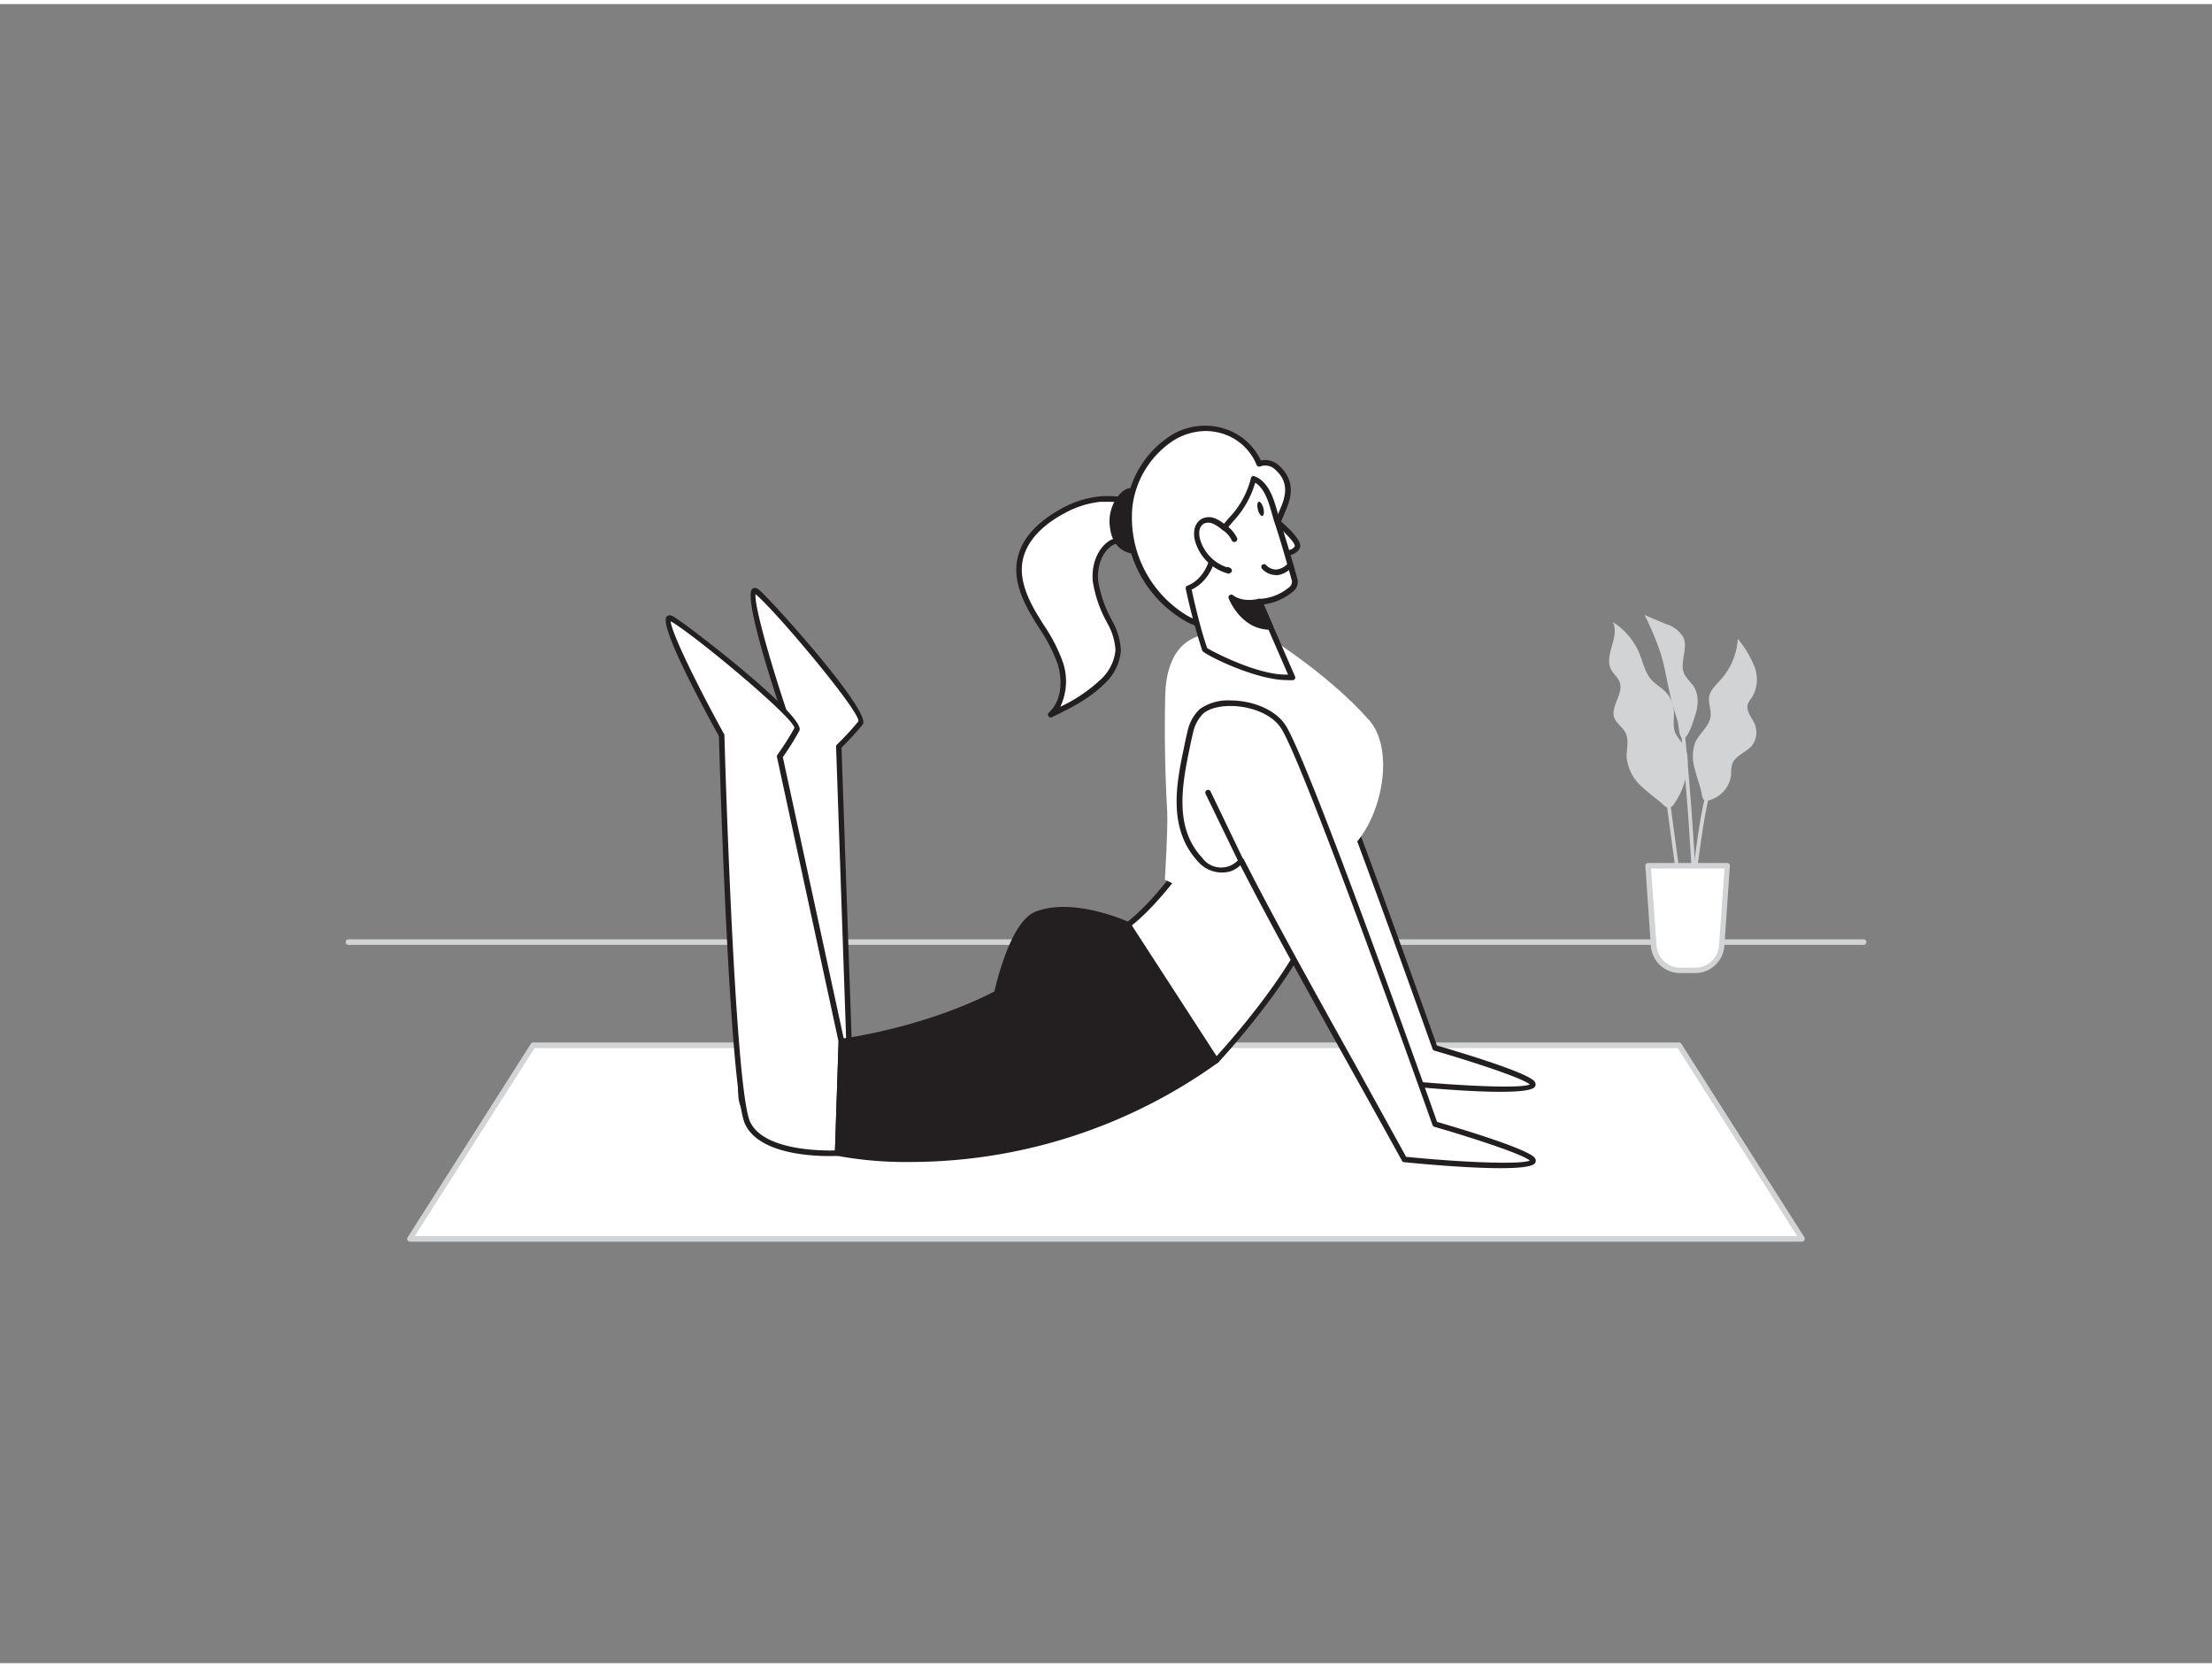 <svg xmlns="http://www.w3.org/2000/svg" viewBox="0 0 400 300" width="406" height="306" class="illustration styles_illustrationTablet__1DWOa"><rect x="0" y="0" width="400" height="300" fill="#808080" stroke="none"/><g id="_325_yoga_position_flatline" data-name="#325_yoga_position_flatline"><path d="M337,170.12H63a.5.5,0,0,1,0-1H337a.5.5,0,0,1,0,1Z" fill="#d1d3d4"></path><polygon points="303.62 188.26 96.39 188.26 74.13 223.29 325.87 223.29 303.62 188.26" fill="#fff"></polygon><path d="M325.87,223.79H74.13a.48.48,0,0,1-.43-.26.5.5,0,0,1,0-.5L96,188a.5.5,0,0,1,.42-.23H303.62a.5.5,0,0,1,.42.23l22.25,35a.5.5,0,0,1,0,.5A.48.48,0,0,1,325.87,223.79ZM75,222.79H325l-21.62-34H96.66Z" fill="#d1d3d4"></path><path d="M149.22,206.71s-13.31-1.6-15.06-8.27S142,128.66,142,128.66s-8.45-25.1-5.09-22.35,19.88,22.06,18.68,23.67a48.64,48.64,0,0,1-4,4.28L153.47,187Z" fill="#fff"></path><path d="M149.22,207.21h-.06c-.56-.07-13.67-1.73-15.48-8.64-1.73-6.61,7.23-65.93,7.83-69.86-2.75-8.16-7-21.86-5.44-23,.23-.16.63-.26,1.17.19,2.11,1.72,20.48,22.08,18.77,24.36a49.18,49.18,0,0,1-3.84,4.19L154,187a.49.49,0,0,1,0,.12l-4.25,19.75A.5.5,0,0,1,149.22,207.21Zm-12.59-100.5c-.28,1.92,2.67,12.33,5.86,21.79a.4.4,0,0,1,0,.24c-.09.63-9.56,63.09-7.86,69.58,1.46,5.58,11.87,7.48,14.18,7.83L153,186.92l-1.81-52.64a.51.51,0,0,1,.16-.38,50.15,50.15,0,0,0,3.89-4.22C155.42,127.76,140.24,109.69,136.63,106.71Z" fill="#231f20"></path><path d="M244.61,147.85c7.29,19.52,14.86,40.88,14.86,40.88s16.33,4.71,17.63,6.39c1.87,2.42-23.14,0-23.14,0-7.84-14.27-18.13-32.36-26-47.27Z" fill="#fff"></path><path d="M271.32,196.69c-5.49,0-13.2-.67-17.4-1.08a.48.48,0,0,1-.39-.25c-2.6-4.73-5.47-9.88-8.43-15.19-6.06-10.87-12.33-22.11-17.6-32.09a.5.5,0,0,1,0-.49.51.51,0,0,1,.43-.24h16.67a.51.51,0,0,1,.47.32c6.79,18.2,13.91,38.23,14.77,40.65,3.25.94,16.35,4.82,17.64,6.49a.81.81,0,0,1,.11.92C277.21,196.44,274.68,196.69,271.32,196.69Zm-17-2c10,.95,20.67,1.44,22.32.67-1.44-1.24-11.22-4.37-17.26-6.11a.48.48,0,0,1-.33-.32c-.08-.21-7.57-21.33-14.74-40.54H228.77c5.19,9.78,11.29,20.73,17.2,31.33C248.88,184.91,251.71,190,254.27,194.65Z" fill="#231f20"></path><path d="M151.47,207.77s-13.39.79-16.29-5.46-4.68-70.06-4.68-70.06-12.79-23.2-9-21.09,23.49,18.17,22.6,20A49.23,49.23,0,0,1,141,136l11.16,51.55Z" fill="#fff"></path><path d="M149.94,208.31c-3.69,0-12.78-.55-15.21-5.79-2.87-6.19-4.62-66.16-4.73-70.14-4.15-7.53-10.83-20.25-9.43-21.64.19-.2.56-.36,1.18,0,2.38,1.32,24.07,18.08,22.81,20.63a48.83,48.83,0,0,1-3,4.8l11.11,51.33a.49.49,0,0,1,0,.12L152,207.79a.49.49,0,0,1-.47.48C151.39,208.28,150.82,208.31,149.94,208.31Zm1.53-.54h0Zm-30.18-96.16c.07,1.94,4.82,11.65,9.65,20.4a.55.55,0,0,1,.06.22c0,.64,1.81,63.79,4.64,69.87,2.43,5.24,13,5.25,15.35,5.19l.65-19.66L140.5,136.15a.52.52,0,0,1,.08-.4,49.8,49.8,0,0,0,3.08-4.85C143.53,129,125.37,113.89,121.29,111.61Z" fill="#231f20"></path><path d="M199,89.54a17.64,17.64,0,0,0-6.79,2.18c-3.66,1.94-7.11,5-7.78,9.09-.54,3.31.84,6.63,2.54,9.53s3.76,5.63,4.78,8.82.75,7.1-1.72,9.37c3.31-1.64,6.69-3.32,9.31-5.93a8.7,8.7,0,0,0,2.9-5.64,11.12,11.12,0,0,0-1.47-5.07c-1.14-2.39-2.35-4.81-2.62-7.44s.59-5.55,2.82-7c1.95-1.24,8.47-1.39,7.3-5C207.35,89.62,201.32,89.36,199,89.54Z" fill="#fff"></path><path d="M190,129a.49.49,0,0,1-.41-.22.5.5,0,0,1,.07-.65c2.51-2.31,2.42-6.21,1.58-8.85a29.4,29.4,0,0,0-3.36-6.49c-.47-.74-.93-1.48-1.37-2.23-2.25-3.84-3.08-7-2.6-9.86.81-5,5.38-8,8-9.45a17.91,17.91,0,0,1,7-2.23c2.37-.19,8.75,0,9.78,3.25a2.58,2.58,0,0,1-.12,2.12c-.78,1.45-3,2.06-4.9,2.6a10.68,10.68,0,0,0-2.48.87c-2.26,1.45-2.81,4.41-2.59,6.51a21.64,21.64,0,0,0,2.42,6.95l.15.32a11.71,11.71,0,0,1,1.52,5.3,9.13,9.13,0,0,1-3,6c-2.71,2.7-6.14,4.39-9.45,6A.59.59,0,0,1,190,129Zm10.29-39c-.47,0-.91,0-1.28,0h0a17.07,17.07,0,0,0-6.6,2.12c-2.49,1.32-6.77,4.2-7.52,8.74-.43,2.64.36,5.56,2.48,9.18.44.74.89,1.47,1.35,2.2a30,30,0,0,1,3.47,6.73,10.74,10.74,0,0,1-.45,8.09,28.14,28.14,0,0,0,7.22-4.85,8.34,8.34,0,0,0,2.75-5.31,10.69,10.69,0,0,0-1.42-4.84l-.15-.31a22.48,22.48,0,0,1-2.52-7.29c-.32-3.13.87-6.06,3.05-7.45a11.55,11.55,0,0,1,2.76-1c1.73-.48,3.7-1,4.28-2.1a1.66,1.66,0,0,0,.05-1.34C207.12,90.56,203.06,90,200.31,90ZM199,89.54h0Z" fill="#231f20"></path><path d="M201.94,90.25a7,7,0,0,0-.68,4.56,5.34,5.34,0,0,0,1.21,2.85A4.14,4.14,0,0,0,206,98.88a2.34,2.34,0,0,0,1.51-.69,2.67,2.67,0,0,0,.51-1.32C208.54,93.55,205.76,83.68,201.94,90.25Z" fill="#231f20"></path><path d="M205.45,99.41A4.6,4.6,0,0,1,202.1,98a5.87,5.87,0,0,1-1.34-3.11,7.52,7.52,0,0,1,.75-4.89h0c1.16-2,2.39-2.79,3.63-2.34,2.48.9,3.75,6.79,3.32,9.3a3,3,0,0,1-.62,1.55,2.74,2.74,0,0,1-1.84.86A3.31,3.31,0,0,1,205.45,99.41Zm-3.08-8.91a6.59,6.59,0,0,0-.62,4.23,4.84,4.84,0,0,0,1.09,2.59,3.58,3.58,0,0,0,3,1.06,1.82,1.82,0,0,0,1.19-.52,2.2,2.2,0,0,0,.4-1.07c.39-2.31-.91-7.55-2.68-8.19-.9-.32-1.82.86-2.43,1.91Z" fill="#231f20"></path><path d="M217.07,151s-6.62,10.55-13,15.5c0,0,9.68,20.66,15.92,24.55,0,0,13.43-14.29,17.9-25.78Z" fill="#fff"></path><path d="M219.94,191.54a.54.54,0,0,1-.27-.07c-6.29-3.93-15.71-23.92-16.1-24.77a.51.51,0,0,1,.14-.61c6.29-4.83,12.87-15.26,12.94-15.36a.5.5,0,0,1,.32-.23.54.54,0,0,1,.39.08l20.76,14.27a.49.49,0,0,1,.18.59c-4.45,11.45-17.86,25.8-18,25.95A.49.49,0,0,1,219.94,191.54Zm-15.3-24.91c1.3,2.7,9.62,19.79,15.22,23.76,1.95-2.12,13.22-14.67,17.37-24.95l-20-13.74C215.9,153.73,210.29,162.14,204.64,166.63Z" fill="#231f20"></path><path d="M224.18,110.89c-.93,1.17-2.34,1.86-4.8,1.71a12.29,12.29,0,0,1-5.64-2,21,21,0,0,1-9.48-20c1-7.88,8.5-16,17-13.31a10.35,10.35,0,0,1,6.41,5.93,3.1,3.1,0,0,1,3.31.72c2.26,2.08,2.26,4.39,1.2,7-1.75,4.35-3.94,8.51-5.49,12.93C225.81,106.42,225.53,109.17,224.18,110.89Z" fill="#fff"></path><path d="M220,113.12l-.67,0a12.57,12.57,0,0,1-5.88-2.11,21.41,21.41,0,0,1-9.71-20.52,17.78,17.78,0,0,1,7.64-12.26,11.65,11.65,0,0,1,10-1.46A10.83,10.83,0,0,1,228,82.52a3.72,3.72,0,0,1,3.37,1c2.86,2.63,2.13,5.6,1.32,7.6-.72,1.79-1.52,3.58-2.3,5.31-1.12,2.46-2.27,5-3.17,7.6-.3.83-.53,1.7-.75,2.54a12.6,12.6,0,0,1-1.87,4.64h0A5.38,5.38,0,0,1,220,113.12ZM218,77.2a11.21,11.21,0,0,0-6,1.85,16.73,16.73,0,0,0-7.19,11.54A20.69,20.69,0,0,0,214,110.15a11.67,11.67,0,0,0,5.41,1.95c2.07.13,3.45-.36,4.37-1.52h0a12.18,12.18,0,0,0,1.7-4.29c.22-.86.46-1.74.76-2.61.92-2.63,2.08-5.2,3.2-7.68.78-1.72,1.58-3.5,2.3-5.28,1.13-2.81.8-4.75-1.08-6.49a2.62,2.62,0,0,0-2.75-.63.47.47,0,0,1-.4,0,.48.48,0,0,1-.28-.28,9.79,9.79,0,0,0-6.1-5.63A10.6,10.6,0,0,0,218,77.2Z" fill="#231f20"></path><path d="M229.72,92.58s5.25,4.13,4.89,5.47-3,1.41-3,1.41" fill="#fff"></path><path d="M231.61,100a.5.5,0,0,1-.5-.49.49.49,0,0,1,.48-.51c.74,0,2.34-.31,2.54-1,.11-.57-2.09-2.88-4.72-5a.5.5,0,0,1-.09-.7.51.51,0,0,1,.71-.09c1.65,1.31,5.47,4.5,5.07,6s-3.17,1.77-3.48,1.78Z" fill="#231f20"></path><path d="M215.13,115c-3.37,2-4.34,6.34-4.42,10q-.24,10.44.35,20.88c.17,3-.42,12.45-.42,12.45s20.1,9.53,27.2,16.73c0,0,4.64-20.19,7.41-23.43,4.94-5.76,6.8-17.09,2.32-22.16-7.89-8.93-19.94-16.12-19.94-16.12-3.7.47,3.71-.36,0,0s-8.72-.4-12.24,1.51Z" fill="#ffffff"></path><path d="M233.66,121.69c-5.7.67-15.69-4.7-15.77-4.91a113.58,113.58,0,0,1-3-11.17s3.83-1.24,4.57-6.53,5.57-6.28,7.2-13.25c2.83,1.08,3.46,5.13,4.27,7.64q1.71,5.3,3.17,10.65c.62,2.27-5.13,4.23-6.37,3.91C229.16,111.37,229.16,111.37,233.66,121.69Z" fill="#fff"></path><path d="M232.69,122.24c-5.75,0-15-4.69-15.27-5.29a111.55,111.55,0,0,1-3-11.23.5.5,0,0,1,.33-.58c.14,0,3.54-1.23,4.23-6.13.38-2.7,1.76-4.33,3.23-6.07a15.84,15.84,0,0,0,4-7.23.45.45,0,0,1,.25-.32.49.49,0,0,1,.41,0c2.59,1,3.47,4.1,4.17,6.59.14.49.27,1,.4,1.37,1.14,3.5,2.21,7.09,3.19,10.67a2.19,2.19,0,0,1-.75,2.16,10.45,10.45,0,0,1-5.35,2.38c1.17,2.7,1.48,3.42,5.64,13a.51.51,0,0,1,0,.45.48.48,0,0,1-.37.24A8.52,8.52,0,0,1,232.69,122.24Zm-14.38-5.77c1,.61,9.29,5,14.61,4.77l-5.66-13a.49.49,0,0,1,.08-.53.51.51,0,0,1,.51-.16,9,9,0,0,0,5.27-2.1,1.24,1.24,0,0,0,.49-1.19c-1-3.56-2-7.14-3.17-10.63-.14-.42-.27-.9-.41-1.4-.59-2.08-1.31-4.64-3.05-5.68a17.17,17.17,0,0,1-4,7c-1.43,1.69-2.66,3.15-3,5.56-.64,4.53-3.41,6.26-4.49,6.76C215.82,107.5,217.16,113.33,218.31,116.47Z" fill="#231f20"></path><path d="M233.14,101.53s-2.17,2.58-4.56.24" fill="#fff"></path><path d="M230.69,103.25a3.49,3.49,0,0,1-2.46-1.12.5.5,0,0,1,0-.71.49.49,0,0,1,.7,0,2.52,2.52,0,0,0,1.85.83,3.19,3.19,0,0,0,2-1,.5.5,0,1,1,.76.64,4.15,4.15,0,0,1-2.68,1.4Z" fill="#231f20"></path><path d="M227.72,108s-3,.84-5.08-.75c0,0,2,5.33,7.08,5.36Z" fill="#231f20"></path><path d="M229.72,113.14h0c-5.38,0-7.52-5.63-7.54-5.68a.5.5,0,0,1,.17-.58.51.51,0,0,1,.6,0c1.85,1.42,4.62.67,4.64.67a.5.5,0,0,1,.6.28l2,4.61a.49.49,0,0,1-.05.47A.5.5,0,0,1,229.72,113.14Zm-5.95-4.7a7.26,7.26,0,0,0,5.16,3.64l-1.51-3.47A7.66,7.66,0,0,1,223.77,108.44Z" fill="#231f20"></path><ellipse cx="227.96" cy="91.27" rx="0.52" ry="1.32" transform="translate(-15.51 59.35) rotate(-14.35)" fill="#231f20"></ellipse><path d="M223.14,96.76a5,5,0,0,0-1.78-2.09,7.1,7.1,0,0,0-1.81-1.17,2.4,2.4,0,0,0-2.08,0,2.27,2.27,0,0,0-1,1.55,4.19,4.19,0,0,0,.14,1.89,8,8,0,0,0,5.7,5.53l-.26-.14" fill="#fff"></path><path d="M222.29,103h-.11a8.48,8.48,0,0,1-6.07-5.89A4.61,4.61,0,0,1,216,95a2.72,2.72,0,0,1,1.26-1.89,2.9,2.9,0,0,1,2.52-.09,7.55,7.55,0,0,1,1.93,1.25,5.51,5.51,0,0,1,2,2.31.5.5,0,0,1-1,.33A4.58,4.58,0,0,0,221,95.06a6.71,6.71,0,0,0-1.67-1.1,1.93,1.93,0,0,0-1.65,0,1.75,1.75,0,0,0-.78,1.21,3.83,3.83,0,0,0,.13,1.67,7.54,7.54,0,0,0,4.83,5,.48.48,0,0,1,.37,0l.26.15a.49.49,0,0,1-.24.93Z" fill="#231f20"></path><path d="M219.94,191,204,166.49s-10-4.56-16.62-1.89c-4.47,1.79-7.14,14.28-7.14,14.28-13.32,6.91-28.12,8.71-28.12,8.71l-.67,20.18S185.71,215.48,219.94,191Z" fill="#231f20"></path><path d="M164.69,209.38a68.55,68.55,0,0,1-13.33-1.12.5.5,0,0,1-.39-.5l.67-20.19a.5.5,0,0,1,.44-.48c.15,0,14.71-1.85,27.74-8.54.4-1.79,3-12.67,7.39-14.41,6.79-2.72,16.6,1.7,17,1.89a.52.52,0,0,1,.21.18l15.92,24.56a.5.5,0,0,1-.13.68A95.5,95.5,0,0,1,164.69,209.38Zm-12.7-2c3.93.75,35.73,5.84,67.27-16.45l-15.58-24c-1.18-.51-10.1-4.21-16.1-1.81-4.16,1.66-6.81,13.8-6.83,13.92a.56.56,0,0,1-.26.34c-12,6.21-25.33,8.33-27.86,8.69Z" fill="#231f20"></path><path d="M215.18,131.79a7.6,7.6,0,0,1,2-3.89,8.33,8.33,0,0,1,5.27-1.48c3.42,0,7.83,1.37,9.68,4.49,4.76,8,27.3,71.63,27.3,71.63s16.33,4.71,17.63,6.38c1.87,2.43-23.14,0-23.14,0-8.39-15.26-19.59-34.9-27.64-50.35l-1.9-3.68a5.13,5.13,0,0,1-2,1.43,5.2,5.2,0,0,1-5.47-1.6c-5.23-5.63-3.87-13.28-2.42-20.17C214.74,133.73,214.92,132.76,215.18,131.79Z" fill="#fff"></path><path d="M271.32,210.5c-5.49,0-13.2-.67-17.4-1.08a.48.48,0,0,1-.39-.25c-2.61-4.73-5.47-9.88-8.44-15.2-6.71-12.05-13.65-24.5-19.21-35.17l-1.59-3.07a5,5,0,0,1-1.65,1.05,5.7,5.7,0,0,1-6-1.72c-5.61-6.05-3.84-14.46-2.54-20.61l.12-.61c.14-.69.3-1.43.49-2.17h0a7.88,7.88,0,0,1,2.21-4.16,8.8,8.8,0,0,1,5.54-1.59h.05c3.65,0,8.19,1.48,10.11,4.73,4.63,7.82,25.51,66.56,27.25,71.48,3.25.94,16.35,4.82,17.64,6.49a.81.81,0,0,1,.11.92C277.21,210.25,274.68,210.5,271.32,210.5Zm-17-2.05c10,1,20.67,1.44,22.32.67-1.44-1.24-11.22-4.36-17.26-6.1a.5.5,0,0,1-.33-.32c-.23-.63-22.58-63.64-27.26-71.54-1.72-2.91-5.89-4.23-9.25-4.24-1.2,0-3.53.17-4.94,1.36a6.93,6.93,0,0,0-1.89,3.64h0c-.19.73-.34,1.45-.48,2.12l-.12.61c-1.56,7.41-2.56,14.5,2.29,19.73a4.21,4.21,0,0,0,6.7.18.51.51,0,0,1,.44-.16.52.52,0,0,1,.38.26l1.9,3.68c5.55,10.65,12.49,23.1,19.2,35.14C248.88,198.71,251.71,203.79,254.27,208.45Zm-39.09-76.66h0Z" fill="#231f20"></path><path d="M224.42,155.39a.5.5,0,0,1-.45-.28L218,142.8a.5.5,0,0,1,.24-.66.5.5,0,0,1,.67.23l5.92,12.31a.49.49,0,0,1-.23.66A.44.44,0,0,1,224.42,155.39Z" fill="#231f20"></path><path d="M305.17,137.28a6.07,6.07,0,0,0-.7-3.28,22.83,22.83,0,0,1-1.47-2.07c-.62-1.33-.18-2.9-.33-4.36a5.43,5.43,0,0,0-1.53-3.25c-.76-.77-1.75-1.3-2.48-2.1-1.19-1.32-1.54-3.18-2.22-4.83a12.09,12.09,0,0,0-4.78-5.63c1.31,2.63-1.67,6-.32,8.57.43.82,1.24,1.42,1.55,2.3.76,2.11-1.76,4.4-.95,6.49.4,1,1.52,1.65,2,2.64.7,1.34.15,3,.21,4.47a8.24,8.24,0,0,0,2.85,5.38c.94.9,2,1.68,3,2.49,1.22,1,1.73,2,2.79.43A13.44,13.44,0,0,0,305.17,137.28Z" fill="#d1d3d4"></path><path d="M306.52,138.47a7.76,7.76,0,0,1,0-4.88c.74-1.72,2.59-2.94,2.81-4.8.14-1.21-.48-2.45-.23-3.65s1.22-2,2-2.91a12.16,12.16,0,0,0,3.15-7.45,18.79,18.79,0,0,1,3,5,6.35,6.35,0,0,1-.43,5.58,4.87,4.87,0,0,0-.76,1.24c-.37,1.19.65,2.3,1.17,3.42a3.94,3.94,0,0,1-.37,4c-1.06,1.33-3.12,1.84-3.64,3.46a8,8,0,0,0-.18,1.84,5.39,5.39,0,0,1-3.88,4.62c-1.26.3-1.23-.19-1.46-1.25C307.41,141.26,306.86,139.89,306.52,138.47Z" fill="#d1d3d4"></path><path d="M302.51,126.88c-.89-3.09-1.25-6.33-2.19-9.41a53,53,0,0,0-2.93-7l3.84,1.62a5.63,5.63,0,0,1,3.14,2.33c1,2.1-.8,4.78.26,6.85a17,17,0,0,0,1.52,1.91c1.13,1.59,1,3.77.33,5.62-.26.79-1.43,4.9-2.47,3.75-.41-.45-.45-2.15-.62-2.78C303.12,128.79,302.79,127.85,302.51,126.88Z" fill="#d1d3d4"></path><path d="M304.61,168c-.77-5.06-3.16-22.89-3.19-23.07l.66-.09c0,.18,2.42,18,3.19,23.06Z" fill="#d1d3d4"></path><path d="M305.51,172.77h-.66c0-6,2.54-29,4-30.54l.49.45C308.37,143.73,305.57,164.55,305.51,172.77Z" fill="#d1d3d4"></path><path d="M306.81,171.63l-.66,0c.57-12.95-2.18-40.15-2.2-40.42l.66-.07C304.64,131.39,307.39,158.63,306.81,171.63Z" fill="#d1d3d4"></path><path d="M298,155.81h14.29l-1,14.46a4.77,4.77,0,0,1-4.76,4.45H303.8a4.78,4.78,0,0,1-4.77-4.45Z" fill="#fff"></path><path d="M306.56,175.22H303.8a5.3,5.3,0,0,1-5.27-4.91l-1-14.47a.5.5,0,0,1,.14-.38.48.48,0,0,1,.36-.15h14.29a.51.51,0,0,1,.37.15.53.53,0,0,1,.13.38l-1,14.47A5.29,5.29,0,0,1,306.56,175.22Zm-8-18.91,1,13.93a4.3,4.3,0,0,0,4.27,4h2.76a4.28,4.28,0,0,0,4.26-4l1-13.93Z" fill="#d1d3d4"></path></g></svg>